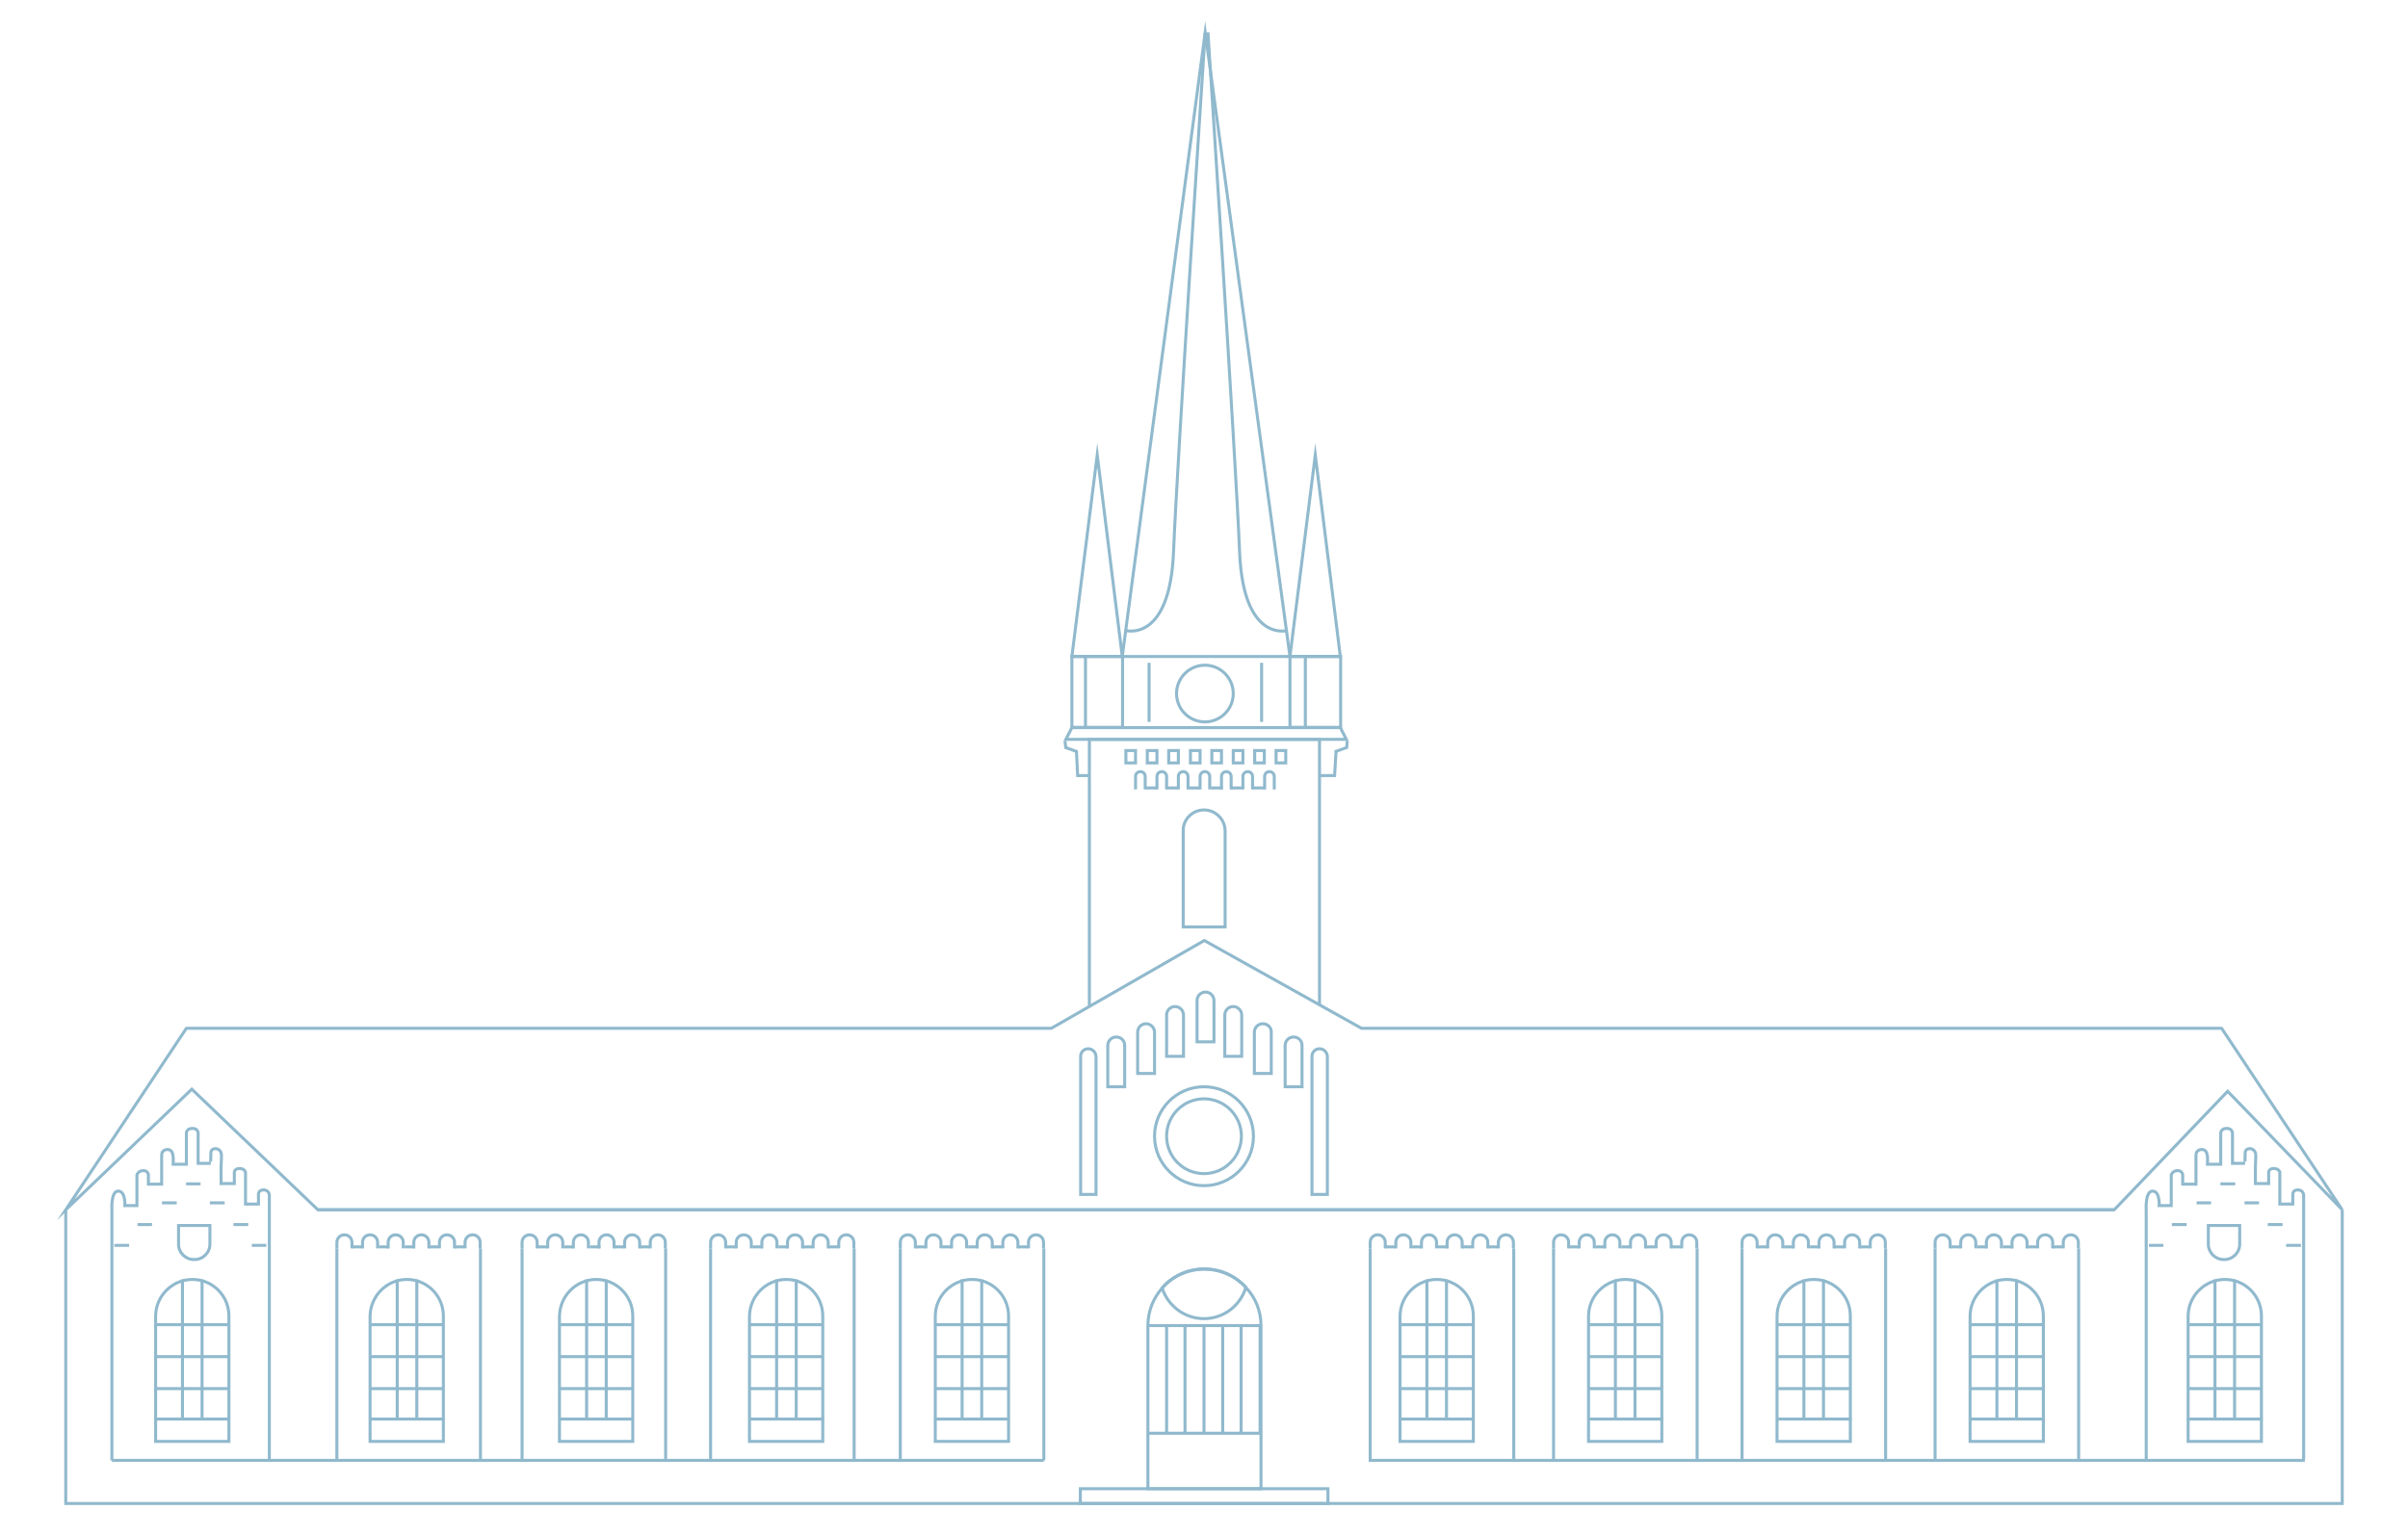 <?xml version="1.0" encoding="UTF-8"?>
<!-- Generator: Adobe Illustrator 28.0.0, SVG Export Plug-In . SVG Version: 6.00 Build 0)  -->
<svg xmlns="http://www.w3.org/2000/svg" xmlns:xlink="http://www.w3.org/1999/xlink" version="1.1" id="Lager_1" x="0px" y="0px" viewBox="0 0 798.4 509.3" style="enable-background:new 0 0 798.4 509.3;" xml:space="preserve">
<style type="text/css">
	.st0{fill:none;stroke:#90B9CD;stroke-miterlimit:10;}
</style>
<g>
	<line class="st0" x1="701" y1="401.2" x2="105.4" y2="401.2"></line>
	<polyline class="st0" points="776.6,401.2 776.6,498.6 440.2,498.6 358.2,498.6 21.8,498.6 21.8,401.2  "></polyline>
	<polygon class="st0" points="736.6,341 451.4,341 399.3,311.9 348.6,341 61.8,341 21.8,401.2 63.6,361.2 105.4,401.2 701,401.2    738.6,361.9 776.6,401.2  "></polygon>
	<circle class="st0" cx="399.2" cy="376.8" r="16.4"></circle>
	<circle class="st0" cx="399.2" cy="376.8" r="12.4"></circle>
	<path class="st0" d="M197.7,424.3L197.7,424.3c6.7,0,12.1,5.4,12.1,12.1V478h-24.3v-41.5C185.6,429.8,191,424.3,197.7,424.3z"></path>
	<line class="st0" x1="185.6" y1="470.6" x2="209.9" y2="470.6"></line>
	<line class="st0" x1="185.6" y1="460.5" x2="209.9" y2="460.5"></line>
	<line class="st0" x1="185.6" y1="449.9" x2="209.9" y2="449.9"></line>
	<line class="st0" x1="185.6" y1="439.3" x2="209.9" y2="439.3"></line>
	<line class="st0" x1="194.5" y1="424.3" x2="194.5" y2="470.6"></line>
	<g>
		<g>
			<path class="st0" d="M260.7,424.3L260.7,424.3c6.7,0,12.1,5.4,12.1,12.1V478h-24.3v-41.5C248.6,429.8,254,424.3,260.7,424.3z"></path>
			<line class="st0" x1="248.6" y1="460.5" x2="272.9" y2="460.5"></line>
			<line class="st0" x1="248.6" y1="449.9" x2="272.9" y2="449.9"></line>
			<line class="st0" x1="248.6" y1="439.3" x2="272.9" y2="439.3"></line>
			<line class="st0" x1="257.5" y1="424.3" x2="257.5" y2="470.6"></line>
			<line class="st0" x1="264" y1="424.3" x2="264" y2="470.6"></line>
		</g>
		<line class="st0" x1="248.2" y1="470.6" x2="273.2" y2="470.6"></line>
	</g>
	<g>
		<g>
			<path class="st0" d="M134.9,424.3L134.9,424.3c6.7,0,12.1,5.4,12.1,12.1V478h-24.3v-41.5C122.8,429.8,128.2,424.3,134.9,424.3z"></path>
			<line class="st0" x1="122.8" y1="460.5" x2="147.1" y2="460.5"></line>
			<line class="st0" x1="122.8" y1="449.9" x2="147.1" y2="449.9"></line>
			<line class="st0" x1="122.8" y1="439.3" x2="147.1" y2="439.3"></line>
			<line class="st0" x1="131.7" y1="424.3" x2="131.7" y2="470.6"></line>
			<line class="st0" x1="138.2" y1="424.3" x2="138.2" y2="470.6"></line>
		</g>
		<line class="st0" x1="122.4" y1="470.6" x2="147.4" y2="470.6"></line>
	</g>
	<g>
		<g>
			<path class="st0" d="M63.8,424.3L63.8,424.3c6.7,0,12.1,5.4,12.1,12.1V478H51.6v-41.5C51.6,429.8,57.1,424.3,63.8,424.3z"></path>
			<line class="st0" x1="51.6" y1="460.5" x2="75.9" y2="460.5"></line>
			<line class="st0" x1="51.6" y1="449.9" x2="75.9" y2="449.9"></line>
			<line class="st0" x1="51.6" y1="439.3" x2="75.9" y2="439.3"></line>
			<line class="st0" x1="60.5" y1="424.3" x2="60.5" y2="470.6"></line>
			<line class="st0" x1="67" y1="424.3" x2="67" y2="470.6"></line>
		</g>
		<line class="st0" x1="51.3" y1="470.6" x2="76.3" y2="470.6"></line>
	</g>
	<g>
		<g>
			<path class="st0" d="M322.3,424.3L322.3,424.3c6.7,0,12.1,5.4,12.1,12.1V478h-24.3v-41.5C310.1,429.8,315.6,424.3,322.3,424.3z"></path>
			<line class="st0" x1="310.1" y1="460.5" x2="334.4" y2="460.5"></line>
			<line class="st0" x1="310.1" y1="449.9" x2="334.4" y2="449.9"></line>
			<line class="st0" x1="310.1" y1="439.3" x2="334.4" y2="439.3"></line>
			<line class="st0" x1="319" y1="424.3" x2="319" y2="470.6"></line>
			<line class="st0" x1="325.5" y1="424.3" x2="325.5" y2="470.6"></line>
		</g>
		<line class="st0" x1="309.7" y1="470.6" x2="334.8" y2="470.6"></line>
	</g>
	<g>
		<g>
			<path class="st0" d="M476.4,424.3L476.4,424.3c6.7,0,12.1,5.4,12.1,12.1V478h-24.3v-41.5C464.2,429.8,469.7,424.3,476.4,424.3z"></path>
			<line class="st0" x1="464.2" y1="460.5" x2="488.5" y2="460.5"></line>
			<line class="st0" x1="464.2" y1="449.9" x2="488.5" y2="449.9"></line>
			<line class="st0" x1="464.2" y1="439.3" x2="488.5" y2="439.3"></line>
			<line class="st0" x1="473.1" y1="424.3" x2="473.1" y2="470.6"></line>
			<line class="st0" x1="479.6" y1="424.3" x2="479.6" y2="470.6"></line>
		</g>
		<line class="st0" x1="463.9" y1="470.6" x2="488.9" y2="470.6"></line>
	</g>
	<g>
		<g>
			<path class="st0" d="M538.9,424.3L538.9,424.3c6.7,0,12.1,5.4,12.1,12.1V478h-24.3v-41.5C526.7,429.8,532.2,424.3,538.9,424.3z"></path>
			<line class="st0" x1="526.7" y1="460.5" x2="551" y2="460.5"></line>
			<line class="st0" x1="526.7" y1="449.9" x2="551" y2="449.9"></line>
			<line class="st0" x1="526.7" y1="439.3" x2="551" y2="439.3"></line>
			<line class="st0" x1="535.6" y1="424.3" x2="535.6" y2="470.6"></line>
			<line class="st0" x1="542.1" y1="424.3" x2="542.1" y2="470.6"></line>
		</g>
		<line class="st0" x1="526.4" y1="470.6" x2="551.4" y2="470.6"></line>
	</g>
	<g>
		<g>
			<path class="st0" d="M601.4,424.3L601.4,424.3c6.7,0,12.1,5.4,12.1,12.1V478h-24.3v-41.5C589.2,429.8,594.7,424.3,601.4,424.3z"></path>
			<line class="st0" x1="589.2" y1="460.5" x2="613.5" y2="460.5"></line>
			<line class="st0" x1="589.2" y1="449.9" x2="613.5" y2="449.9"></line>
			<line class="st0" x1="589.2" y1="439.3" x2="613.5" y2="439.3"></line>
			<line class="st0" x1="598.1" y1="424.3" x2="598.1" y2="470.6"></line>
			<line class="st0" x1="604.6" y1="424.3" x2="604.6" y2="470.6"></line>
		</g>
		<line class="st0" x1="588.9" y1="470.6" x2="613.9" y2="470.6"></line>
	</g>
	<g>
		<g>
			<path class="st0" d="M665.4,424.3L665.4,424.3c6.7,0,12.1,5.4,12.1,12.1V478h-24.3v-41.5C653.2,429.8,658.7,424.3,665.4,424.3z"></path>
			<line class="st0" x1="653.2" y1="460.5" x2="677.5" y2="460.5"></line>
			<line class="st0" x1="653.2" y1="449.9" x2="677.5" y2="449.9"></line>
			<line class="st0" x1="653.2" y1="439.3" x2="677.5" y2="439.3"></line>
			<line class="st0" x1="662.1" y1="424.3" x2="662.1" y2="470.6"></line>
			<line class="st0" x1="668.6" y1="424.3" x2="668.6" y2="470.6"></line>
		</g>
		<line class="st0" x1="652.9" y1="470.6" x2="677.9" y2="470.6"></line>
	</g>
	<g>
		<g>
			<path class="st0" d="M737.7,424.3L737.7,424.3c6.7,0,12.1,5.4,12.1,12.1V478h-24.3v-41.5C725.5,429.8,731,424.3,737.7,424.3z"></path>
			<line class="st0" x1="725.5" y1="460.5" x2="749.8" y2="460.5"></line>
			<line class="st0" x1="725.5" y1="449.9" x2="749.8" y2="449.9"></line>
			<line class="st0" x1="725.5" y1="439.3" x2="749.8" y2="439.3"></line>
			<line class="st0" x1="734.4" y1="424.3" x2="734.4" y2="470.6"></line>
			<line class="st0" x1="740.9" y1="424.3" x2="740.9" y2="470.6"></line>
		</g>
		<line class="st0" x1="725.1" y1="470.6" x2="750.2" y2="470.6"></line>
	</g>
	<line class="st0" x1="201" y1="424.3" x2="201" y2="470.6"></line>
	<path class="st0" d="M37.1,484.3v-83.1c0,0-0.4-6.2,2.1-6.2c2.5,0,2.2,4.8,2.2,4.8h3.5h0.5v-10.2c0,0,0.5-1.4,2.1-1.4   c1.6,0,1.7,1.4,1.7,1.4v3.1h4.4c0-0.5,0-0.9,0-1.4c0-1,0-2.1,0-3.1c0-1.1,0-2.2,0-3.3c0-0.4,0-0.9,0-1.3c0-0.4,0-0.8,0.1-1.2   c0.1-0.4,0.4-0.7,0.7-0.9c0.3-0.2,0.7-0.3,1.1-0.3c2.4,0,1.9,3.4,1.9,4.9h4.1h0.3v-10.4c0,0,0.1-1.5,2-1.5s1.9,1.6,1.9,1.6v10   c0,0,4.2,0,4.2,0c-0.1,0,0-2.4,0-2.6c0-0.7-0.1-1.7,0.7-2.1c1.3-0.6,2.7,0.3,2.8,1.7c0.1,1.3-0.1,2.8-0.1,4.1c0,1.5,0,3,0,4.5   c0,0.4,0,0.7,0,1.1h4h0.4v-3.7c0,0,0-1.3,1.7-1.3s2,1.2,2,1.2v10.6h4.3v-3.2c0,0-0.1-1.5,1.7-1.5c1.7,0,1.9,1.6,1.9,1.6v87.8"></path>
	<path class="st0" d="M711.6,484.3v-83.1c0,0-0.4-6.2,2.1-6.2c2.5,0,2.2,4.8,2.2,4.8h3.5h0.5v-10.2c0,0,0.5-1.4,2.1-1.4   s1.7,1.4,1.7,1.4v3.1h4.4c0-0.5,0-0.9,0-1.4c0-1,0-2.1,0-3.1c0-1.1,0-2.2,0-3.3c0-0.4,0-0.9,0-1.3c0-0.4,0-0.8,0.1-1.2   c0.1-0.4,0.4-0.7,0.7-0.9c0.3-0.2,0.7-0.3,1.1-0.3c2.4,0,1.9,3.4,1.9,4.9h4.1h0.3v-10.4c0,0,0.1-1.5,2-1.5s1.9,1.6,1.9,1.6v10   c0,0,4.2,0,4.2,0c-0.1,0,0-2.4,0-2.6c0-0.7-0.1-1.7,0.7-2.1c1.3-0.6,2.7,0.3,2.8,1.7c0.1,1.3-0.1,2.8-0.1,4.1c0,1.5,0,3,0,4.5   c0,0.4,0,0.7,0,1.1h4h0.4v-3.7c0,0,0-1.3,1.7-1.3c1.7,0,2,1.2,2,1.2v10.6h4.3v-3.2c0,0-0.1-1.5,1.7-1.5c1.7,0,1.9,1.6,1.9,1.6v87.8   "></path>
	<g>
		<line class="st0" x1="37.9" y1="413" x2="42.8" y2="413"></line>
		<line class="st0" x1="45.6" y1="406.1" x2="50.4" y2="406.1"></line>
		<line class="st0" x1="53.7" y1="398.9" x2="58.6" y2="398.9"></line>
		<line class="st0" x1="61.7" y1="392.6" x2="66.5" y2="392.6"></line>
		<line class="st0" x1="69.6" y1="398.9" x2="74.5" y2="398.9"></line>
		<line class="st0" x1="77.4" y1="406.1" x2="82.3" y2="406.1"></line>
		<line class="st0" x1="83.5" y1="413" x2="88.3" y2="413"></line>
	</g>
	<g>
		<line class="st0" x1="712.5" y1="413" x2="717.3" y2="413"></line>
		<line class="st0" x1="720.1" y1="406.1" x2="725" y2="406.1"></line>
		<line class="st0" x1="728.3" y1="398.9" x2="733.1" y2="398.9"></line>
		<line class="st0" x1="736.2" y1="392.6" x2="741.1" y2="392.6"></line>
		<line class="st0" x1="744.2" y1="398.9" x2="749" y2="398.9"></line>
		<line class="st0" x1="751.9" y1="406.1" x2="756.8" y2="406.1"></line>
		<line class="st0" x1="758" y1="413" x2="762.9" y2="413"></line>
	</g>
	<path class="st0" d="M64.5,417.7h-0.2c-2.8,0-5.1-2.3-5.1-5.1v-6.2h10.4v6.2C69.6,415.4,67.3,417.7,64.5,417.7z"></path>
	<path class="st0" d="M737.5,417.7h-0.2c-2.8,0-5.1-2.3-5.1-5.1v-6.2h10.4v6.2C742.6,415.4,740.3,417.7,737.5,417.7z"></path>
	<g>
		<path class="st0" d="M111.7,414v-2c0-1.4,1.1-2.5,2.5-2.5h0c1.4,0,2.5,1.1,2.5,2.5v2"></path>
		<path class="st0" d="M120.2,414v-2c0-1.4,1.1-2.5,2.5-2.5l0,0c1.4,0,2.5,1.1,2.5,2.5v2"></path>
		<path class="st0" d="M128.7,414v-2c0-1.4,1.1-2.5,2.5-2.5l0,0c1.4,0,2.5,1.1,2.5,2.5v2"></path>
		<path class="st0" d="M137.2,414v-2c0-1.4,1.1-2.5,2.5-2.5l0,0c1.4,0,2.5,1.1,2.5,2.5v2"></path>
		<path class="st0" d="M145.7,414v-2c0-1.4,1.1-2.5,2.5-2.5l0,0c1.4,0,2.5,1.1,2.5,2.5v2"></path>
		<path class="st0" d="M154.2,414v-2c0-1.4,1.1-2.5,2.5-2.5l0,0c1.4,0,2.5,1.1,2.5,2.5v2"></path>
		<line class="st0" x1="116.7" y1="413.5" x2="120.2" y2="413.5"></line>
		<line class="st0" x1="125.6" y1="413.5" x2="129" y2="413.5"></line>
		<line class="st0" x1="134.2" y1="413.5" x2="137.6" y2="413.5"></line>
		<line class="st0" x1="142" y1="413.5" x2="145.4" y2="413.5"></line>
		<line class="st0" x1="150.6" y1="413.5" x2="154" y2="413.5"></line>
	</g>
	<line class="st0" x1="159.3" y1="414" x2="159.3" y2="484.3"></line>
	<line class="st0" x1="111.7" y1="414" x2="111.7" y2="484.3"></line>
	<g>
		<g>
			<path class="st0" d="M173.1,414v-2c0-1.4,1.1-2.5,2.5-2.5l0,0c1.4,0,2.5,1.1,2.5,2.5v2"></path>
			<path class="st0" d="M181.6,414v-2c0-1.4,1.1-2.5,2.5-2.5h0c1.4,0,2.5,1.1,2.5,2.5v2"></path>
			<path class="st0" d="M190.1,414v-2c0-1.4,1.1-2.5,2.5-2.5h0c1.4,0,2.5,1.1,2.5,2.5v2"></path>
			<path class="st0" d="M198.6,414v-2c0-1.4,1.1-2.5,2.5-2.5l0,0c1.4,0,2.5,1.1,2.5,2.5v2"></path>
			<path class="st0" d="M207.1,414v-2c0-1.4,1.1-2.5,2.5-2.5l0,0c1.4,0,2.5,1.1,2.5,2.5v2"></path>
			<path class="st0" d="M215.6,414v-2c0-1.4,1.1-2.5,2.5-2.5l0,0c1.4,0,2.5,1.1,2.5,2.5v2"></path>
			<line class="st0" x1="178.2" y1="413.5" x2="181.6" y2="413.5"></line>
			<line class="st0" x1="187" y1="413.5" x2="190.4" y2="413.5"></line>
			<line class="st0" x1="195.6" y1="413.5" x2="199.1" y2="413.5"></line>
			<line class="st0" x1="203.5" y1="413.5" x2="206.9" y2="413.5"></line>
			<line class="st0" x1="212" y1="413.5" x2="215.5" y2="413.5"></line>
		</g>
		<line class="st0" x1="173.1" y1="414" x2="173.1" y2="484.3"></line>
	</g>
	<line class="st0" x1="220.7" y1="414" x2="220.7" y2="484.3"></line>
	<g>
		<g>
			<g>
				<path class="st0" d="M235.6,414v-2c0-1.4,1.1-2.5,2.5-2.5l0,0c1.4,0,2.5,1.1,2.5,2.5v2"></path>
				<path class="st0" d="M244.1,414v-2c0-1.4,1.1-2.5,2.5-2.5h0c1.4,0,2.5,1.1,2.5,2.5v2"></path>
				<path class="st0" d="M252.6,414v-2c0-1.4,1.1-2.5,2.5-2.5h0c1.4,0,2.5,1.1,2.5,2.5v2"></path>
				<path class="st0" d="M261.1,414v-2c0-1.4,1.1-2.5,2.5-2.5l0,0c1.4,0,2.5,1.1,2.5,2.5v2"></path>
				<path class="st0" d="M269.6,414v-2c0-1.4,1.1-2.5,2.5-2.5h0c1.4,0,2.5,1.1,2.5,2.5v2"></path>
				<path class="st0" d="M278.1,414v-2c0-1.4,1.1-2.5,2.5-2.5l0,0c1.4,0,2.5,1.1,2.5,2.5v2"></path>
				<line class="st0" x1="240.7" y1="413.5" x2="244.1" y2="413.5"></line>
				<line class="st0" x1="249.5" y1="413.5" x2="252.9" y2="413.5"></line>
				<line class="st0" x1="258.1" y1="413.5" x2="261.5" y2="413.5"></line>
				<line class="st0" x1="265.9" y1="413.5" x2="269.3" y2="413.5"></line>
				<line class="st0" x1="274.5" y1="413.5" x2="277.9" y2="413.5"></line>
			</g>
			<line class="st0" x1="235.6" y1="414" x2="235.6" y2="484.3"></line>
		</g>
		<line class="st0" x1="283.2" y1="414" x2="283.2" y2="484.3"></line>
	</g>
	<g>
		<g>
			<g>
				<path class="st0" d="M298.5,414v-2c0-1.4,1.1-2.5,2.5-2.5l0,0c1.4,0,2.5,1.1,2.5,2.5v2"></path>
				<path class="st0" d="M307,414v-2c0-1.4,1.1-2.5,2.5-2.5l0,0c1.4,0,2.5,1.1,2.5,2.5v2"></path>
				<path class="st0" d="M315.5,414v-2c0-1.4,1.1-2.5,2.5-2.5h0c1.4,0,2.5,1.1,2.5,2.5v2"></path>
				<path class="st0" d="M324,414v-2c0-1.4,1.1-2.5,2.5-2.5l0,0c1.4,0,2.5,1.1,2.5,2.5v2"></path>
				<path class="st0" d="M332.5,414v-2c0-1.4,1.1-2.5,2.5-2.5l0,0c1.4,0,2.5,1.1,2.5,2.5v2"></path>
				<path class="st0" d="M341,414v-2c0-1.4,1.1-2.5,2.5-2.5l0,0c1.4,0,2.5,1.1,2.5,2.5v2"></path>
				<line class="st0" x1="303.5" y1="413.5" x2="307" y2="413.5"></line>
				<line class="st0" x1="312.4" y1="413.5" x2="315.8" y2="413.5"></line>
				<line class="st0" x1="321" y1="413.5" x2="324.4" y2="413.5"></line>
				<line class="st0" x1="328.8" y1="413.5" x2="332.2" y2="413.5"></line>
				<line class="st0" x1="337.4" y1="413.5" x2="340.8" y2="413.5"></line>
			</g>
			<line class="st0" x1="298.5" y1="414" x2="298.5" y2="484.3"></line>
		</g>
		<line class="st0" x1="346.1" y1="414" x2="346.1" y2="484.3"></line>
	</g>
	<g>
		<g>
			<g>
				<path class="st0" d="M454.3,414v-2c0-1.4,1.1-2.5,2.5-2.5l0,0c1.4,0,2.5,1.1,2.5,2.5v2"></path>
				<path class="st0" d="M462.8,414v-2c0-1.4,1.1-2.5,2.5-2.5l0,0c1.4,0,2.5,1.1,2.5,2.5v2"></path>
				<path class="st0" d="M471.3,414v-2c0-1.4,1.1-2.5,2.5-2.5l0,0c1.4,0,2.5,1.1,2.5,2.5v2"></path>
				<path class="st0" d="M479.8,414v-2c0-1.4,1.1-2.5,2.5-2.5l0,0c1.4,0,2.5,1.1,2.5,2.5v2"></path>
				<path class="st0" d="M488.3,414v-2c0-1.4,1.1-2.5,2.5-2.5l0,0c1.4,0,2.5,1.1,2.5,2.5v2"></path>
				<path class="st0" d="M496.8,414v-2c0-1.4,1.1-2.5,2.5-2.5l0,0c1.4,0,2.5,1.1,2.5,2.5v2"></path>
				<line class="st0" x1="459.4" y1="413.5" x2="462.8" y2="413.5"></line>
				<line class="st0" x1="468.2" y1="413.5" x2="471.6" y2="413.5"></line>
				<line class="st0" x1="476.8" y1="413.5" x2="480.2" y2="413.5"></line>
				<line class="st0" x1="484.7" y1="413.5" x2="488.1" y2="413.5"></line>
				<line class="st0" x1="493.2" y1="413.5" x2="496.7" y2="413.5"></line>
			</g>
			<line class="st0" x1="454.3" y1="414" x2="454.3" y2="484.3"></line>
		</g>
		<line class="st0" x1="501.9" y1="414" x2="501.9" y2="484.3"></line>
	</g>
	<g>
		<g>
			<g>
				<path class="st0" d="M515.1,414v-2c0-1.4,1.1-2.5,2.5-2.5l0,0c1.4,0,2.5,1.1,2.5,2.5v2"></path>
				<path class="st0" d="M523.6,414v-2c0-1.4,1.1-2.5,2.5-2.5h0c1.4,0,2.5,1.1,2.5,2.5v2"></path>
				<path class="st0" d="M532.1,414v-2c0-1.4,1.1-2.5,2.5-2.5l0,0c1.4,0,2.5,1.1,2.5,2.5v2"></path>
				<path class="st0" d="M540.6,414v-2c0-1.4,1.1-2.5,2.5-2.5l0,0c1.4,0,2.5,1.1,2.5,2.5v2"></path>
				<path class="st0" d="M549.1,414v-2c0-1.4,1.1-2.5,2.5-2.5l0,0c1.4,0,2.5,1.1,2.5,2.5v2"></path>
				<path class="st0" d="M557.6,414v-2c0-1.4,1.1-2.5,2.5-2.5l0,0c1.4,0,2.5,1.1,2.5,2.5v2"></path>
				<line class="st0" x1="520.2" y1="413.5" x2="523.6" y2="413.5"></line>
				<line class="st0" x1="529" y1="413.5" x2="532.4" y2="413.5"></line>
				<line class="st0" x1="537.6" y1="413.5" x2="541" y2="413.5"></line>
				<line class="st0" x1="545.4" y1="413.5" x2="548.8" y2="413.5"></line>
				<line class="st0" x1="554" y1="413.5" x2="557.4" y2="413.5"></line>
			</g>
			<line class="st0" x1="515.1" y1="414" x2="515.1" y2="484.3"></line>
		</g>
		<line class="st0" x1="562.7" y1="414" x2="562.7" y2="484.3"></line>
	</g>
	<g>
		<g>
			<g>
				<path class="st0" d="M577.6,414v-2c0-1.4,1.1-2.5,2.5-2.5l0,0c1.4,0,2.5,1.1,2.5,2.5v2"></path>
				<path class="st0" d="M586.1,414v-2c0-1.4,1.1-2.5,2.5-2.5l0,0c1.4,0,2.5,1.1,2.5,2.5v2"></path>
				<path class="st0" d="M594.6,414v-2c0-1.4,1.1-2.5,2.5-2.5l0,0c1.4,0,2.5,1.1,2.5,2.5v2"></path>
				<path class="st0" d="M603.1,414v-2c0-1.4,1.1-2.5,2.5-2.5l0,0c1.4,0,2.5,1.1,2.5,2.5v2"></path>
				<path class="st0" d="M611.6,414v-2c0-1.4,1.1-2.5,2.5-2.5l0,0c1.4,0,2.5,1.1,2.5,2.5v2"></path>
				<path class="st0" d="M620.1,414v-2c0-1.4,1.1-2.5,2.5-2.5l0,0c1.4,0,2.5,1.1,2.5,2.5v2"></path>
				<line class="st0" x1="582.6" y1="413.5" x2="586.1" y2="413.5"></line>
				<line class="st0" x1="591.5" y1="413.5" x2="594.9" y2="413.5"></line>
				<line class="st0" x1="600.1" y1="413.5" x2="603.5" y2="413.5"></line>
				<line class="st0" x1="607.9" y1="413.5" x2="611.3" y2="413.5"></line>
				<line class="st0" x1="616.5" y1="413.5" x2="619.9" y2="413.5"></line>
			</g>
			<line class="st0" x1="577.6" y1="414" x2="577.6" y2="484.3"></line>
		</g>
		<line class="st0" x1="625.2" y1="414" x2="625.2" y2="484.3"></line>
	</g>
	<g>
		<g>
			<g>
				<path class="st0" d="M641.6,414v-2c0-1.4,1.1-2.5,2.5-2.5l0,0c1.4,0,2.5,1.1,2.5,2.5v2"></path>
				<path class="st0" d="M650.1,414v-2c0-1.4,1.1-2.5,2.5-2.5l0,0c1.4,0,2.5,1.1,2.5,2.5v2"></path>
				<path class="st0" d="M658.6,414v-2c0-1.4,1.1-2.5,2.5-2.5l0,0c1.4,0,2.5,1.1,2.5,2.5v2"></path>
				<path class="st0" d="M667.1,414v-2c0-1.4,1.1-2.5,2.5-2.5h0c1.4,0,2.5,1.1,2.5,2.5v2"></path>
				<path class="st0" d="M675.6,414v-2c0-1.4,1.1-2.5,2.5-2.5l0,0c1.4,0,2.5,1.1,2.5,2.5v2"></path>
				<path class="st0" d="M684.1,414v-2c0-1.4,1.1-2.5,2.5-2.5l0,0c1.4,0,2.5,1.1,2.5,2.5v2"></path>
				<line class="st0" x1="646.6" y1="413.5" x2="650.1" y2="413.5"></line>
				<line class="st0" x1="655.5" y1="413.5" x2="658.9" y2="413.5"></line>
				<line class="st0" x1="664.1" y1="413.5" x2="667.5" y2="413.5"></line>
				<line class="st0" x1="671.9" y1="413.5" x2="675.3" y2="413.5"></line>
				<line class="st0" x1="680.5" y1="413.5" x2="683.9" y2="413.5"></line>
			</g>
			<line class="st0" x1="641.6" y1="414" x2="641.6" y2="484.3"></line>
		</g>
		<line class="st0" x1="689.2" y1="414" x2="689.2" y2="484.3"></line>
	</g>
	<path class="st0" d="M418.1,439.6v54.1h-37.5v-54.1c0-4.8,1.8-9.1,4.7-12.4c3.4-3.9,8.4-6.3,14-6.3c5.4,0,10.4,2.3,13.8,6.1   C416.2,430.2,418.1,434.7,418.1,439.6z"></path>
	<line class="st0" x1="380.6" y1="439.6" x2="418.1" y2="439.6"></line>
	<path class="st0" d="M413.1,426.9c-1.8,6-7.3,10.4-13.9,10.4c-6.5,0-12-4.3-13.9-10.2c3.4-3.9,8.4-6.3,14-6.3   C404.8,420.8,409.7,423.2,413.1,426.9z"></path>
	<line class="st0" x1="386.8" y1="439.6" x2="386.8" y2="475.3"></line>
	<line class="st0" x1="392.9" y1="439.6" x2="392.9" y2="475.3"></line>
	<line class="st0" x1="399.2" y1="439.6" x2="399.2" y2="475.3"></line>
	<line class="st0" x1="405.4" y1="439.6" x2="405.4" y2="475.3"></line>
	<line class="st0" x1="411.5" y1="439.6" x2="411.5" y2="475.3"></line>
	<line class="st0" x1="417.8" y1="439.6" x2="417.8" y2="475.3"></line>
	<line class="st0" x1="380.6" y1="475.3" x2="417.8" y2="475.3"></line>
	<polyline class="st0" points="361.2,333.8 361.2,257.2 361.2,245.2 437.5,245.2 437.5,257.2 437.5,333.2  "></polyline>
	<rect x="358.2" y="493.7" class="st0" width="82.1" height="4.9"></rect>
	<path class="st0" d="M399.2,268.6L399.2,268.6c3.8,0,7,3.1,7,7v31.8h-13.9v-31.8C392.2,271.7,395.4,268.6,399.2,268.6z"></path>
	<g>
		<path class="st0" d="M376.5,261.8v-4.3c0-0.9,0.7-1.6,1.6-1.6l0,0c0.9,0,1.6,0.7,1.6,1.6v4.3"></path>
		<path class="st0" d="M383.6,261.8v-4.3c0-0.9,0.7-1.6,1.6-1.6l0,0c0.9,0,1.6,0.7,1.6,1.6v4.3"></path>
		<path class="st0" d="M390.7,261.8v-4.3c0-0.9,0.7-1.6,1.6-1.6l0,0c0.9,0,1.6,0.7,1.6,1.6v4.3"></path>
		<path class="st0" d="M397.9,261.8v-4.3c0-0.9,0.7-1.6,1.6-1.6l0,0c0.9,0,1.6,0.7,1.6,1.6v4.3"></path>
		<path class="st0" d="M405,261.8v-4.3c0-0.9,0.7-1.6,1.6-1.6l0,0c0.9,0,1.6,0.7,1.6,1.6v4.3"></path>
		<path class="st0" d="M412.1,261.8v-4.3c0-0.9,0.7-1.6,1.6-1.6h0c0.9,0,1.6,0.7,1.6,1.6v4.3"></path>
		<path class="st0" d="M419.3,261.8v-4.3c0-0.9,0.7-1.6,1.6-1.6l0,0c0.9,0,1.6,0.7,1.6,1.6v4.3"></path>
		<line class="st0" x1="379.8" y1="261.3" x2="383.6" y2="261.3"></line>
		<line class="st0" x1="386.9" y1="261.3" x2="390.7" y2="261.3"></line>
		<line class="st0" x1="394" y1="261.3" x2="397.9" y2="261.3"></line>
		<line class="st0" x1="401.5" y1="261.3" x2="405.4" y2="261.3"></line>
		<line class="st0" x1="408.1" y1="261.3" x2="412" y2="261.3"></line>
		<line class="st0" x1="415.4" y1="261.3" x2="419.3" y2="261.3"></line>
	</g>
	<rect x="373.3" y="248.9" class="st0" width="3.2" height="4.1"></rect>
	<rect x="380.4" y="248.9" class="st0" width="3.2" height="4.1"></rect>
	<rect x="387.5" y="248.9" class="st0" width="3.2" height="4.1"></rect>
	<rect x="394.7" y="248.9" class="st0" width="3.2" height="4.1"></rect>
	<rect x="401.8" y="248.9" class="st0" width="3.2" height="4.1"></rect>
	<rect x="408.9" y="248.9" class="st0" width="3.2" height="4.1"></rect>
	<rect x="416" y="248.9" class="st0" width="3.2" height="4.1"></rect>
	<rect x="423.1" y="248.9" class="st0" width="3.2" height="4.1"></rect>
	<circle class="st0" cx="399.5" cy="230" r="9.4"></circle>
	<rect x="355.4" y="217.7" class="st0" width="16.8" height="23.5"></rect>
	<rect x="427.7" y="217.7" class="st0" width="16.8" height="23.5"></rect>
	<line class="st0" x1="359.9" y1="217.7" x2="359.9" y2="241.3"></line>
	<line class="st0" x1="432.8" y1="217.7" x2="432.8" y2="241.3"></line>
	<line class="st0" x1="381" y1="219.8" x2="381" y2="239.4"></line>
	<line class="st0" x1="418.3" y1="219.8" x2="418.3" y2="239.4"></line>
	<polygon class="st0" points="446.4,245.2 353.4,245.2 355.4,241.3 444.4,241.3  "></polygon>
	<g>
		<line class="st0" x1="353.1" y1="245.7" x2="353.4" y2="248.1"></line>
		<line class="st0" x1="353" y1="247.8" x2="357.2" y2="249.3"></line>
		<polyline class="st0" points="361.2,257.2 357.3,257.2 356.9,248.9   "></polyline>
	</g>
	<g>
		<line class="st0" x1="446.7" y1="245.7" x2="446.5" y2="248.1"></line>
		<line class="st0" x1="446.8" y1="247.8" x2="442.6" y2="249.3"></line>
		<polyline class="st0" points="437.5,257.2 442.5,257.2 443,248.9   "></polyline>
	</g>
	<polygon class="st0" points="363.8,150.9 363.8,150.9 355.4,217.7 372.1,217.7  "></polygon>
	<polygon class="st0" points="436.1,150.9 436.1,150.9 427.7,217.7 444.4,217.7  "></polygon>
	<polygon class="st0" points="399.6,10.7 399.6,10.7 372.1,217.7 427.7,217.7  "></polygon>
	<path class="st0" d="M373.3,209.1c0,0,14.6,4.1,15.8-26.1s10.5-172.2,10.5-172.2"></path>
	<path class="st0" d="M426.8,209.1c0,0-14.6,4.1-15.8-26.1S400.5,10.7,400.5,10.7"></path>
	<path class="st0" d="M360.8,347.8L360.8,347.8c-1.4,0-2.5,1.1-2.5,2.5v45.8h5.1v-45.8C363.3,348.9,362.2,347.8,360.8,347.8z"></path>
	<path class="st0" d="M437.5,347.8L437.5,347.8c-1.4,0-2.5,1.1-2.5,2.5v45.8h5.1v-45.8C440,348.9,438.9,347.8,437.5,347.8z"></path>
	<path class="st0" d="M370.1,343.9L370.1,343.9c-1.6,0-2.8,1.3-2.8,2.8v13.7h5.6v-13.7C372.9,345.1,371.7,343.9,370.1,343.9z"></path>
	<path class="st0" d="M428.9,343.9L428.9,343.9c-1.6,0-2.8,1.3-2.8,2.8v13.7h5.6v-13.7C431.7,345.1,430.5,343.9,428.9,343.9z"></path>
	<path class="st0" d="M380,339.5L380,339.5c-1.6,0-2.8,1.3-2.8,2.8V356h5.6v-13.7C382.8,340.8,381.5,339.5,380,339.5z"></path>
	<path class="st0" d="M418.7,339.5L418.7,339.5c-1.6,0-2.8,1.3-2.8,2.8V356h5.6v-13.7C421.6,340.8,420.3,339.5,418.7,339.5z"></path>
	<path class="st0" d="M389.6,333.8L389.6,333.8c-1.6,0-2.8,1.3-2.8,2.8v13.7h5.6v-13.7C392.4,335.1,391.2,333.8,389.6,333.8z"></path>
	<path class="st0" d="M408.9,333.8L408.9,333.8c-1.6,0-2.8,1.3-2.8,2.8v13.7h5.6v-13.7C411.7,335.1,410.4,333.8,408.9,333.8z"></path>
	<path class="st0" d="M399.7,329L399.7,329c-1.6,0-2.8,1.3-2.8,2.8v13.7h5.6v-13.7C402.5,330.3,401.3,329,399.7,329z"></path>
	<line class="st0" x1="37.1" y1="484.3" x2="346.1" y2="484.3"></line>
	<line class="st0" x1="453.8" y1="484.3" x2="764.2" y2="484.3"></line>
</g>
</svg>
